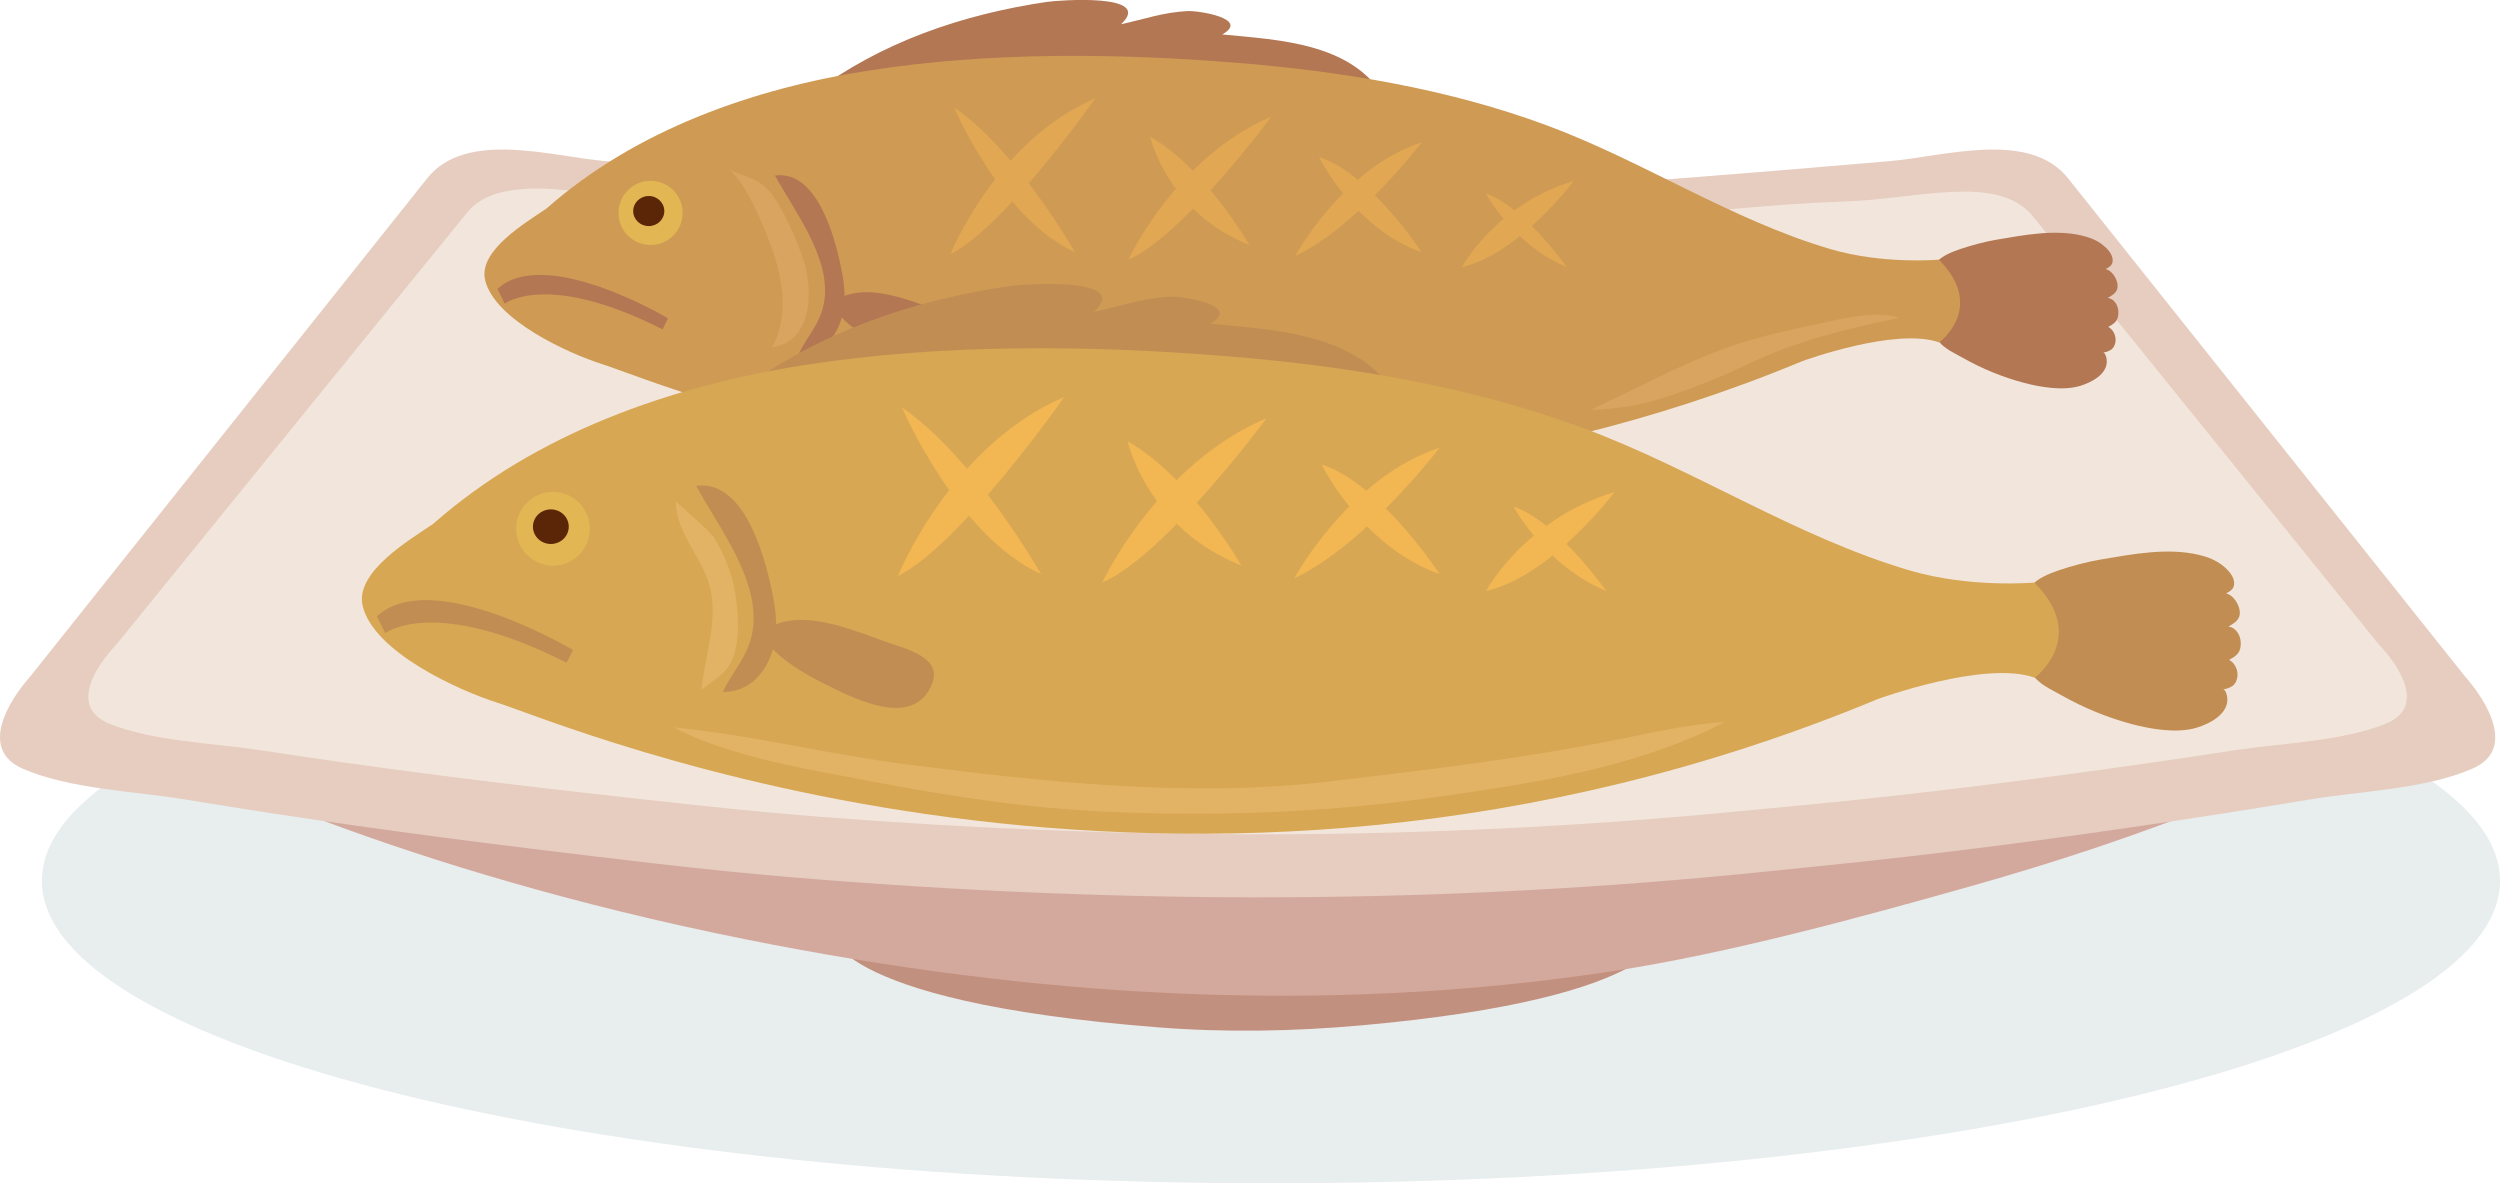 <?xml version="1.0" encoding="utf-8"?>
<!-- Generator: Adobe Illustrator 26.5.0, SVG Export Plug-In . SVG Version: 6.00 Build 0)  -->
<svg version="1.1" id="Layer_1" xmlns="http://www.w3.org/2000/svg" xmlns:xlink="http://www.w3.org/1999/xlink" x="0px" y="0px"
	 viewBox="0 0 429.05 203.07" style="enable-background:new 0 0 429.05 203.07;" xml:space="preserve">
<style type="text/css">
	.st0{fill:#E8EDED;}
	.st1{fill:#C2907E;}
	.st2{fill:#D4A99D;}
	.st3{fill:#E6CDC0;}
	.st4{fill:#F2E6DC;}
	.st5{fill:#B37753;}
	.st6{fill:#CF9A53;}
	.st7{fill:#E1B653;}
	.st8{fill:#5B2608;}
	.st9{fill:#E1A753;}
	.st10{fill:#C28D53;}
	.st11{fill:#D7A753;}
	.st12{fill:#F2B653;}
	.st13{fill:#E3B365;}
	.st14{fill:#D9A460;}
</style>
<g>
	<g>
		<path class="st0" d="M429.05,151.16c0,28.67-94.44,51.91-210.93,51.91c-116.5,0-210.93-23.24-210.93-51.91
			c0-28.67,94.43-51.9,210.93-51.9C334.61,99.26,429.05,122.49,429.05,151.16z"/>
		<g>
			<path class="st1" d="M233.77,175.96c52.97-4.76,52.11-16.46,52.11-16.46l-71.77,5.85l-71.77-5.85c0,0-0.9,12.29,56.25,16.8
				C210.29,177.23,222.11,177.01,233.77,175.96z"/>
			<path class="st2" d="M396.32,130.89c-0.01,0-182.2,13.69-182.2,13.69L31.91,130.89c0,0,35.57,18.21,96.15,30.34
				c49.23,9.86,98.83,13.05,148.84,5.42c19.6-2.99,42.36-9.2,61.4-14.58c14.58-4.12,28.97-8.87,42.92-14.51
				C385.21,135.94,391.94,131.22,396.32,130.89z"/>
			<path class="st3" d="M423.03,116.07c0,0-67.97-85.3-68.1-85.46c-6.67-8.37-21.23-3.76-30.7-2.95
				c-13.01,1.12-26.04,2.19-39.06,3.2c-7.68,0.59-15.35,1.34-23.05,1.75c-44.75,2.38-80.14,1.25-119.05-1.75
				c-13.02-1.01-26.05-2.08-39.06-3.2c-9.47-0.81-24.03-5.42-30.7,2.95c-0.13,0.16-68.1,85.46-68.1,85.46
				c-3.82,4.31-8.82,12.55-1.33,15.84c8.07,3.54,19.33,3.87,28.05,5.32c19.62,3.26,39.33,5.99,59.08,8.4
				c14.69,1.79,29.38,3.62,44.13,4.86c58.42,4.92,112.87,4.69,167.32-0.85c12.79-1.3,20.4-2.05,33.17-3.61
				c19.75-2.41,41.05-5.54,60.67-8.81c8.71-1.45,19.98-1.78,28.05-5.32C431.85,128.62,426.84,120.38,423.03,116.07z"/>
			<path class="st4" d="M408.23,110.58c0,0-59.35-73.47-59.47-73.61c-6.2-7.19-19.62-2.78-32.33-2.38
				c-12.12,0.39-24.19,1.88-36.29,2.75c-7.14,0.51-14.27,1.16-21.42,1.51c-41.58,2.04-74.46,1.08-110.62-1.51
				c-12.1-0.86-24.2-1.79-36.29-2.75c-8.81-0.7-25.28-5.51-31.47,1.68C80.22,36.41,20,110.58,20,110.58
				c-3.54,3.71-8.2,10.79-1.23,13.62c7.5,3.04,17.97,3.33,26.06,4.57c18.23,2.8,36.54,5.15,54.89,7.22
				c13.65,1.54,27.3,3.11,41.01,4.18c54.29,4.23,104.87,4.03,155.46-0.73c11.89-1.12,18.97-1.76,30.83-3.1
				c18.35-2.07,38.14-4.76,56.37-7.57c8.1-1.24,18.58-1.53,26.06-4.57C416.43,121.37,411.77,114.28,408.23,110.58z"/>
			<g>
				<path class="st5" d="M139.51,16.02c11.76-8.81,25.64-13.54,40.12-15.69c1.94-0.29,18.55-1.56,12.76,3.83
					c3.87-0.83,7.22-2.05,11.39-2.26c1.98-0.1,10.78,1.32,5.98,4.01c9.58,0.96,23.48,1.32,28.57,12.33"/>
				<path class="st5" d="M332.4,44.96c0.84-1.05,2.73-1.78,4-2.21c1.95-0.66,4.33-1.3,6.33-1.63c4.68-0.79,9.86-1.79,14.57-0.69
					c1.33,0.31,2.57,0.8,3.61,1.63c0.75,0.6,1.67,1.57,1.67,2.61c-0.01,0.87-0.55,1.15-1.21,1.52c1.08,0.22,1.91,1.58,2.04,2.61
					c0.16,1.3-0.76,1.79-1.7,2.34c1.12,0.09,1.79,1.26,1.84,2.26c0.09,1.47-0.48,2.06-1.73,2.7c0.91,0.49,1.39,1.61,1.23,2.62
					c-0.08,0.47-0.29,0.94-0.67,1.25c-0.22,0.18-1.18,0.64-1.42,0.44c0.38,0.3,0.54,0.85,0.59,1.31c0.28,2.46-2.65,3.94-4.6,4.52
					c-2.93,0.87-6.77,0.21-9.64-0.55c-3.65-0.97-7.24-2.45-10.49-4.3c-1.26-0.71-2.63-1.32-3.68-2.34
					c-1.23-1.19-0.91-2.35-1.23-3.85c-0.27-1.27,0.06-2.68,0.1-3.98c0.03-1.01,0.09-2.03,0.09-3.04c0-0.75-0.29-1.63-0.11-2.37
					C332.06,45.51,332.2,45.21,332.4,44.96z"/>
				<path class="st6" d="M332.74,44.56c0,0-9.53,0.86-18.6-1.81c-16.99-5-32.14-15.1-48.69-21.24c-17.02-6.3-35.23-9.28-53.26-10.74
					c-20.63-1.66-42.57-1.88-63.05,1.33c-19.96,3.12-40.04,10.18-55.38,23.71c-3.49,2.38-11.72,7.19-10.5,12.27
					c1.65,6.85,14.32,12.59,20.1,14.42c10.14,3.2,101.92,42.69,205.98-0.53c0,0,16.01-5.87,23.48-3.2
					C332.81,58.76,340.93,52.75,332.74,44.56z"/>
				<path class="st5" d="M114.64,54.63c0,0-21.09-12.59-29.27-5.04l1.26,2.52c0,0,7.24-5.66,27.07,4.41L114.64,54.63z"/>
				<path class="st7" d="M117.16,36.54c0,3.04-2.46,5.51-5.51,5.51c-3.04,0-5.51-2.47-5.51-5.51c0-3.04,2.47-5.51,5.51-5.51
					C114.69,31.03,117.16,33.5,117.16,36.54z"/>
				<path class="st8" d="M114.01,36.22c0,1.43-1.2,2.58-2.67,2.58c-1.48,0-2.67-1.15-2.67-2.58c0-1.42,1.19-2.58,2.67-2.58
					C112.81,33.64,114.01,34.8,114.01,36.22z"/>
				<path class="st5" d="M133.01,30.13c3.41,6.25,9.83,14.41,8.38,21.98c-0.7,3.63-2.93,5.62-4.38,8.77
					c2.96,0.06,5.2-1.64,6.53-4.08c1.6-2.94,1.64-6.38,1.05-9.6C143.62,41.9,140.59,29.09,133.01,30.13z"/>
				<path class="st5" d="M144.24,51.15c0.5-0.33,1.24-0.6,2.28-0.8c4.71-0.93,10.58,1.55,14.95,3.11c2.66,0.95,8.37,2.21,6.77,6.23
					c-2.82,7.07-12.28,1.86-16.58-0.27C148.98,58.09,140.85,53.39,144.24,51.15z"/>
				<path class="st9" d="M163.11,43.62c0,0,7.87-19.51,24.86-26.75C187.97,16.87,172.55,38.9,163.11,43.62z"/>
				<path class="st9" d="M193.64,44.56c0,0,8.18-17.62,24.55-24.55C218.19,20.01,203.08,40.47,193.64,44.56z"/>
				<path class="st9" d="M222.28,43.93c0,0,8.18-15.11,21.72-19.51C243.99,24.42,232.98,38.9,222.28,43.93z"/>
				<path class="st9" d="M250.92,45.82c0,0,5.67-10.7,19.2-14.79C270.11,31.03,260.67,43.62,250.92,45.82z"/>
				<path class="st9" d="M163.74,18.44c0,0,8.18,19.2,20.77,24.86C184.51,43.3,174.44,25.68,163.74,18.44z"/>
				<path class="st9" d="M197.41,23.48c0,0,2.84,12.9,17,18.57C214.41,42.04,206.86,28.83,197.41,23.48z"/>
				<path class="st9" d="M226.37,26.94c0,0,5.99,12.27,17.63,16.36C243.99,43.3,235.18,29.77,226.37,26.94z"/>
				<path class="st9" d="M255.01,33.23c0,0,4.72,8.81,13.85,12.59C268.86,45.82,261.61,35.44,255.01,33.23z"/>
			</g>
			<g>
				<path class="st10" d="M126.93,67.16c13.53-10.13,29.49-15.57,46.13-18.04c2.23-0.33,21.33-1.8,14.68,4.41
					c4.45-0.96,8.3-2.36,13.09-2.6c2.27-0.11,12.39,1.52,6.88,4.62c11.01,1.1,26.99,1.52,32.85,14.18"/>
				<path class="st10" d="M348.73,100.43c0.96-1.2,3.14-2.05,4.59-2.55c2.24-0.76,4.99-1.49,7.28-1.87
					c5.38-0.91,11.34-2.06,16.76-0.79c1.52,0.35,2.95,0.92,4.15,1.88c0.86,0.69,1.93,1.81,1.92,3c-0.01,1-0.63,1.32-1.39,1.75
					c1.23,0.25,2.2,1.82,2.34,3c0.18,1.5-0.88,2.06-1.95,2.69c1.28,0.11,2.05,1.45,2.12,2.6c0.1,1.69-0.55,2.36-1.99,3.1
					c1.05,0.57,1.6,1.85,1.41,3.01c-0.09,0.54-0.34,1.09-0.77,1.44c-0.25,0.2-1.35,0.73-1.64,0.51c0.44,0.34,0.62,0.98,0.68,1.5
					c0.32,2.83-3.04,4.53-5.29,5.2c-3.37,1-7.78,0.24-11.09-0.63c-4.19-1.11-8.32-2.82-12.06-4.94c-1.44-0.82-3.02-1.51-4.23-2.68
					c-1.41-1.37-1.05-2.71-1.41-4.42c-0.31-1.46,0.07-3.08,0.11-4.58c0.04-1.16,0.11-2.33,0.11-3.5c0-0.86-0.34-1.88-0.13-2.72
					C348.35,101.06,348.5,100.73,348.73,100.43z"/>
				<path class="st11" d="M349.13,99.98c0,0-10.96,0.99-21.39-2.08c-19.53-5.75-36.95-17.37-55.99-24.42
					c-19.57-7.25-40.51-10.68-61.24-12.35c-23.71-1.92-48.95-2.16-72.51,1.53c-22.94,3.59-46.04,11.71-63.68,27.26
					c-4.02,2.74-13.48,8.26-12.07,14.1c1.9,7.88,16.46,14.48,23.11,16.58c11.66,3.68,117.2,49.09,236.86-0.61
					c0,0,18.41-6.75,26.99-3.68C349.21,116.3,358.54,109.39,349.13,99.98z"/>
				<path class="st10" d="M98.34,111.56c0,0-24.25-14.48-33.66-5.79l1.44,2.9c0,0,8.33-6.51,31.12,5.07L98.34,111.56z"/>
				<path class="st7" d="M101.23,90.75c0,3.5-2.84,6.33-6.33,6.33c-3.5,0-6.33-2.84-6.33-6.33c0-3.5,2.83-6.33,6.33-6.33
					C98.4,84.42,101.23,87.25,101.23,90.75z"/>
				<path class="st8" d="M97.61,90.39c0,1.64-1.38,2.97-3.07,2.97c-1.7,0-3.08-1.33-3.08-2.97c0-1.64,1.38-2.97,3.08-2.97
					C96.24,87.42,97.61,88.75,97.61,90.39z"/>
				<path class="st10" d="M119.47,83.38c3.91,7.19,11.3,16.57,9.63,25.27c-0.8,4.18-3.36,6.46-5.03,10.09
					c3.4,0.07,5.98-1.88,7.51-4.7c1.84-3.38,1.88-7.33,1.2-11.04C131.66,96.92,128.18,82.19,119.47,83.38z"/>
				<path class="st10" d="M132.37,107.55c0.57-0.38,1.42-0.69,2.62-0.93c5.41-1.06,12.17,1.79,17.19,3.58
					c3.06,1.09,9.62,2.54,7.78,7.17c-3.25,8.13-14.12,2.14-19.06-0.31C137.83,115.54,128.47,110.13,132.37,107.55z"/>
				<path class="st12" d="M154.07,98.89c0,0,9.04-22.44,28.58-30.76C182.66,68.13,164.93,93.46,154.07,98.89z"/>
				<path class="st12" d="M189.17,99.98c0,0,9.41-20.27,28.23-28.23C217.4,71.75,200.03,95.27,189.17,99.98z"/>
				<path class="st12" d="M222.11,99.26c0,0,9.41-17.37,24.97-22.44C247.08,76.82,234.41,93.46,222.11,99.26z"/>
				<path class="st12" d="M255.04,101.43c0,0,6.51-12.3,22.08-17.01C277.11,84.42,266.26,98.89,255.04,101.43z"/>
				<path class="st12" d="M154.8,69.94c0,0,9.41,22.07,23.88,28.59C178.68,98.53,167.1,78.26,154.8,69.94z"/>
				<path class="st12" d="M193.52,75.73c0,0,3.26,14.84,19.54,21.35C213.06,97.08,204.38,81.88,193.52,75.73z"/>
				<path class="st12" d="M226.81,79.71c0,0,6.88,14.12,20.27,18.82C247.08,98.53,236.94,82.97,226.81,79.71z"/>
				<path class="st12" d="M259.75,86.95c0,0,5.43,10.13,15.92,14.48C275.66,101.43,267.34,89.48,259.75,86.95z"/>
			</g>
		</g>
	</g>
	<path class="st13" d="M190.36,139.33c-13.91-0.61-27.25-2.63-40.7-5.21c-11.22-2.15-24.21-4.16-34.06-9.28
		c13.38,1.28,26.53,4.63,39.92,6.34c23.67,3.02,48.63,5.78,72.6,2.94c16.81-1.99,33.31-3.95,49.87-7.27
		c5.91-1.19,11.82-2.57,17.94-2.93c-14.88,7.85-33.19,10.58-49.7,12.91C227.74,139.44,209.01,140.14,190.36,139.33z"/>
	<path class="st14" d="M286.88,67.83c-4.5,1.57-9.19,2.42-13.9,2.5c8.08-3.69,15.75-8.03,24.17-10.93
		c4.73-1.63,9.84-2.75,14.59-3.76c3.94-0.84,10.04-2.47,14.18-1.09c-8.52,1.78-17.22,3.8-25.56,7.78
		C295.95,64.44,291.54,66.21,286.88,67.83z"/>
	<path class="st14" d="M132.46,59.61c7.49-1.01,7.02-10.83,5.18-15.78c-1.2-3.24-2.6-6.51-4.45-9.43c-2.54-4-4.51-3.58-8.42-5.49
		c3.04,1.49,6.95,11.42,7.97,14.48C134.42,48.46,135.31,54.77,132.46,59.61z"/>
	<path class="st13" d="M126.19,101.84c-0.49-3.32-1.9-6.75-3.67-9.6c-0.65-1.05-6.54-6.21-6.54-6.13c0.01,5.59,4.98,9.93,6.01,15.33
		c1.13,5.87-1.08,11.2-1.59,16.95c2.31-1.97,4.17-2.49,5.34-5.41C127.08,109.66,126.7,105.29,126.19,101.84z"/>
</g>
</svg>
